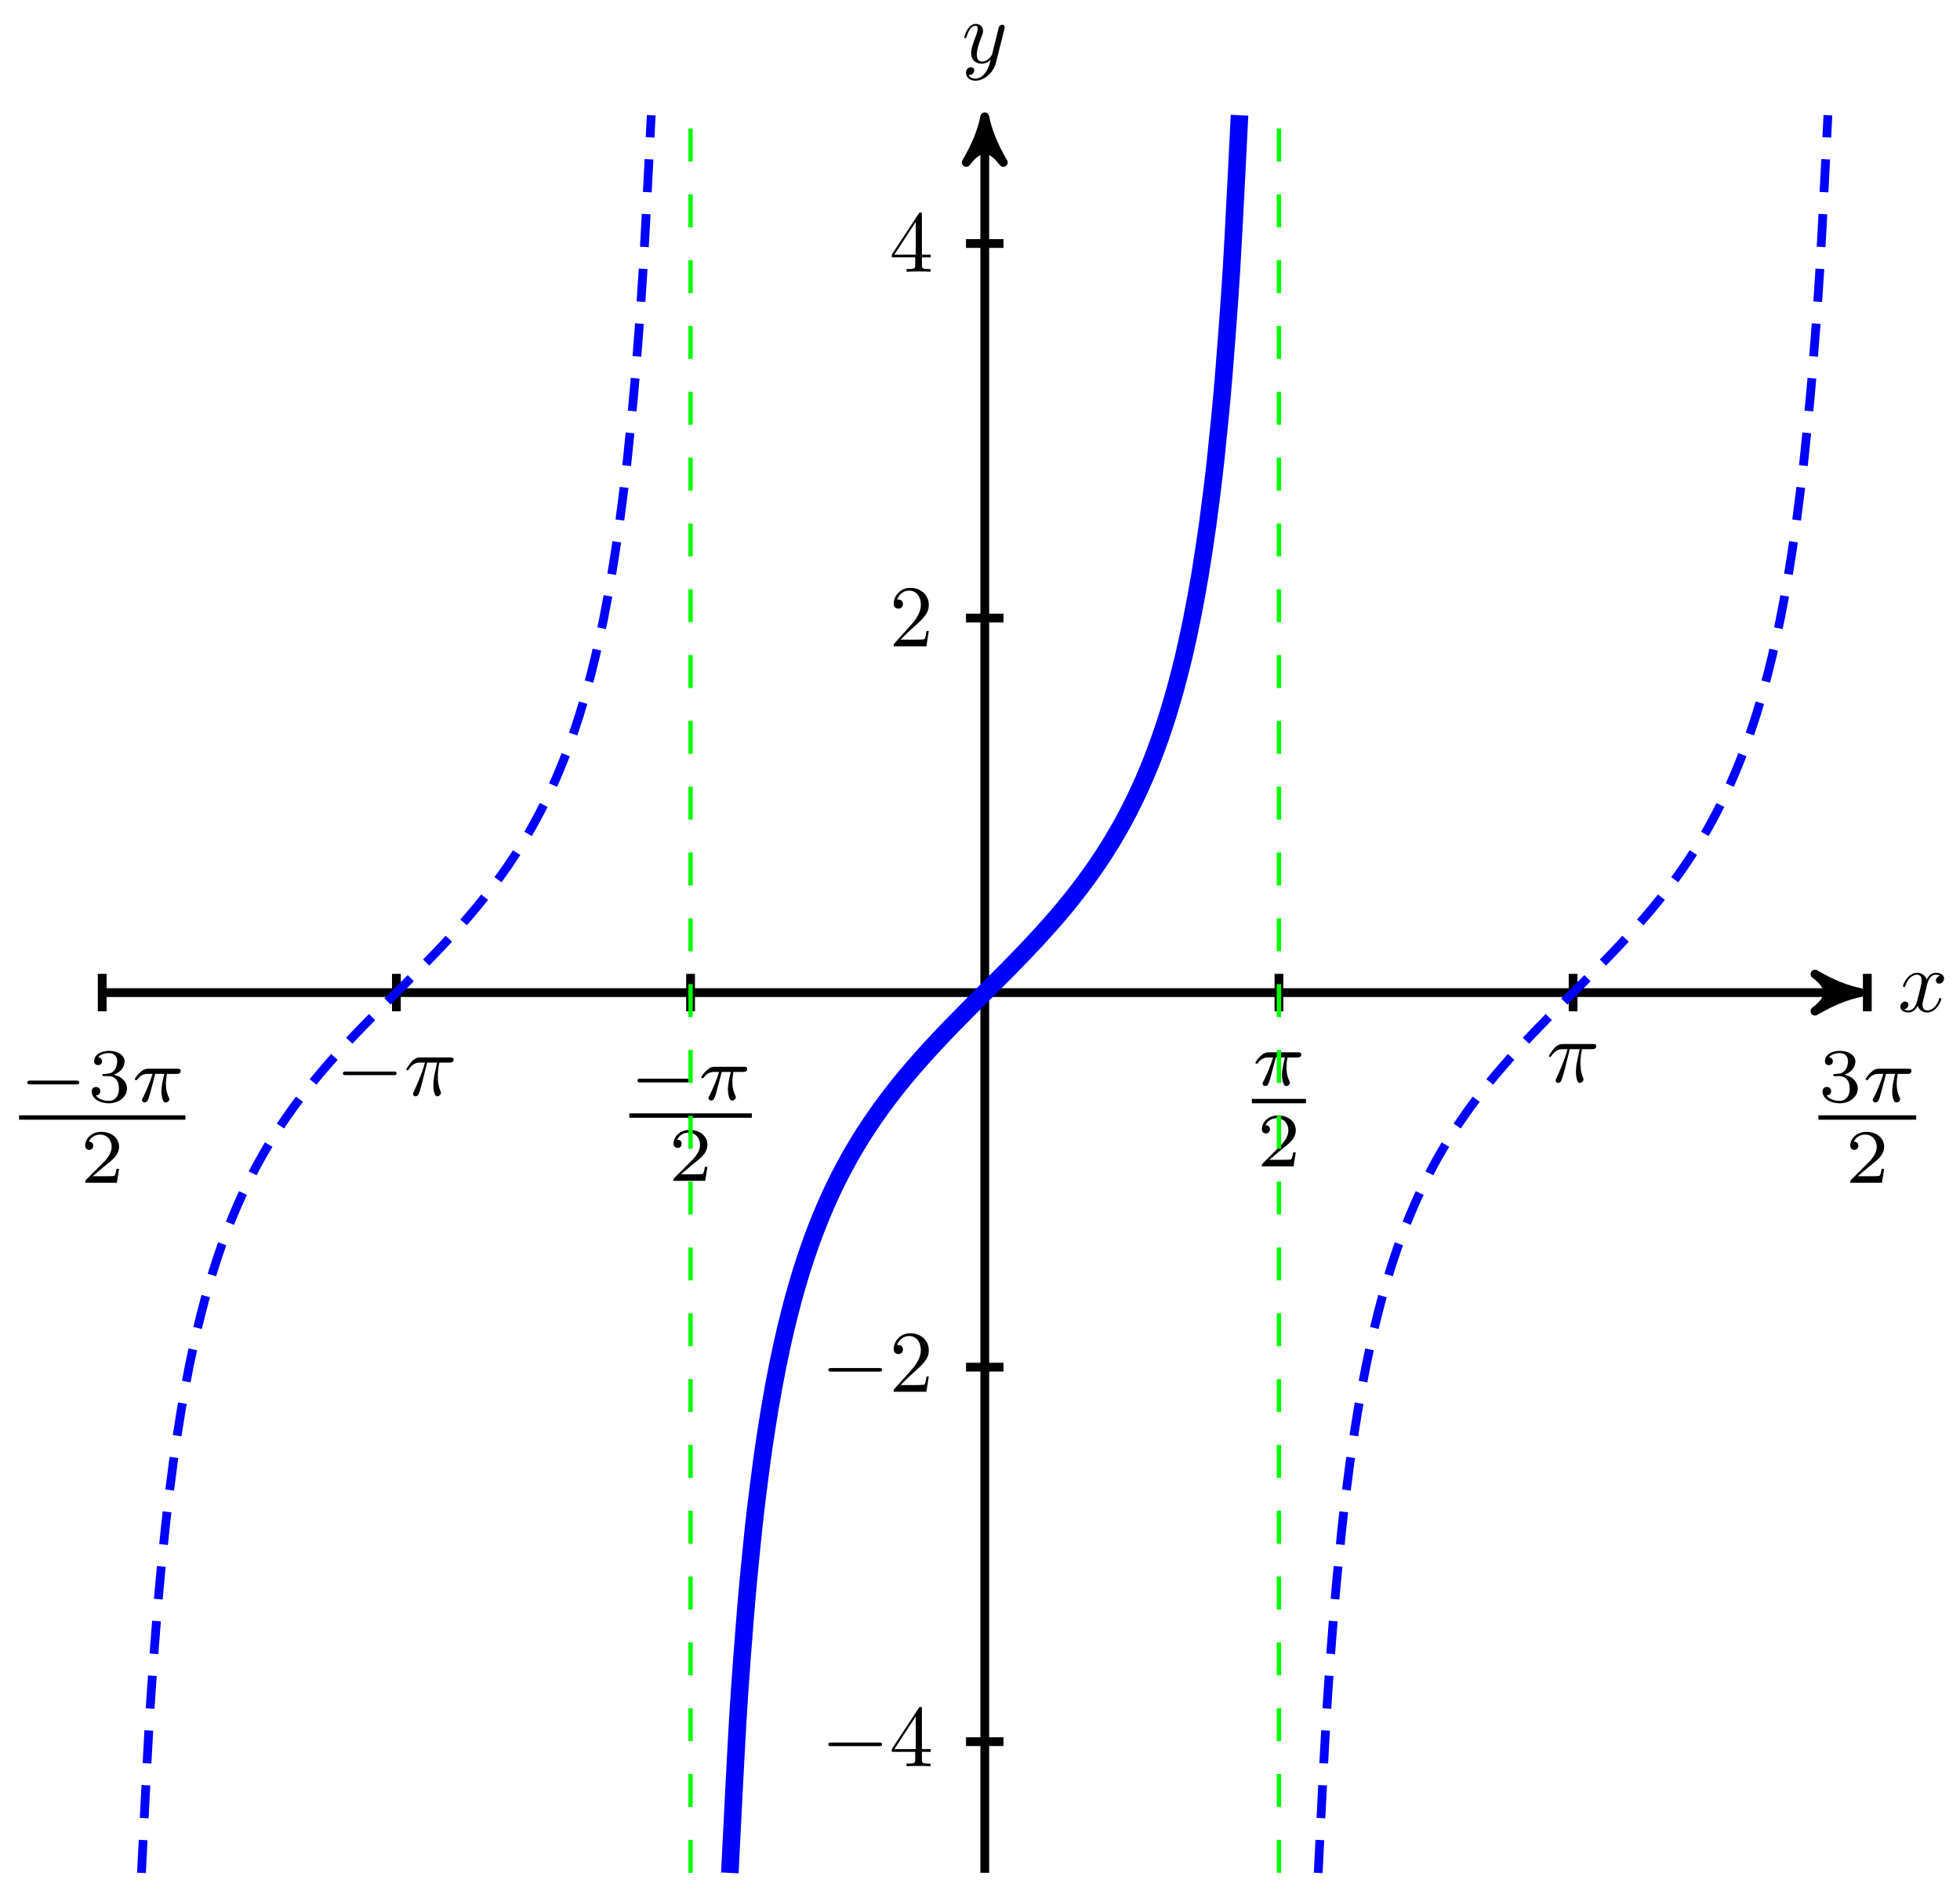 <?xml version="1.0" encoding="UTF-8"?>
<svg xmlns="http://www.w3.org/2000/svg" xmlns:xlink="http://www.w3.org/1999/xlink" width="178pt" height="172pt" viewBox="0 0 178 172" version="1.1">
<defs>
<g>
<symbol overflow="visible" id="glyph0-0">
<path style="stroke:none;" d=""/>
</symbol>
<symbol overflow="visible" id="glyph0-1">
<path style="stroke:none;" d="M 2.656 -2.406 C 2.703 -2.609 2.891 -3.344 3.453 -3.344 C 3.484 -3.344 3.688 -3.344 3.844 -3.25 C 3.625 -3.203 3.469 -3 3.469 -2.812 C 3.469 -2.688 3.547 -2.531 3.766 -2.531 C 3.938 -2.531 4.203 -2.672 4.203 -3 C 4.203 -3.406 3.734 -3.516 3.453 -3.516 C 3 -3.516 2.719 -3.094 2.625 -2.922 C 2.422 -3.438 1.984 -3.516 1.766 -3.516 C 0.938 -3.516 0.484 -2.5 0.484 -2.297 C 0.484 -2.219 0.562 -2.219 0.578 -2.219 C 0.641 -2.219 0.656 -2.234 0.672 -2.297 C 0.953 -3.141 1.469 -3.344 1.75 -3.344 C 1.891 -3.344 2.172 -3.281 2.172 -2.812 C 2.172 -2.562 2.047 -2.031 1.75 -0.922 C 1.625 -0.422 1.344 -0.094 0.984 -0.094 C 0.938 -0.094 0.75 -0.094 0.594 -0.188 C 0.781 -0.234 0.969 -0.391 0.969 -0.625 C 0.969 -0.844 0.781 -0.906 0.672 -0.906 C 0.438 -0.906 0.234 -0.688 0.234 -0.438 C 0.234 -0.078 0.625 0.094 0.984 0.094 C 1.5 0.094 1.797 -0.469 1.812 -0.516 C 1.906 -0.219 2.203 0.094 2.672 0.094 C 3.5 0.094 3.953 -0.938 3.953 -1.141 C 3.953 -1.219 3.875 -1.219 3.859 -1.219 C 3.781 -1.219 3.766 -1.188 3.75 -1.125 C 3.484 -0.281 2.953 -0.094 2.688 -0.094 C 2.375 -0.094 2.25 -0.344 2.25 -0.609 C 2.25 -0.781 2.297 -0.969 2.391 -1.312 Z M 2.656 -2.406 "/>
</symbol>
<symbol overflow="visible" id="glyph0-2">
<path style="stroke:none;" d="M 3.875 -3.031 C 3.906 -3.141 3.906 -3.156 3.906 -3.219 C 3.906 -3.359 3.797 -3.438 3.672 -3.438 C 3.594 -3.438 3.469 -3.391 3.391 -3.266 C 3.375 -3.234 3.312 -2.984 3.281 -2.844 C 3.234 -2.625 3.172 -2.422 3.125 -2.203 L 2.766 -0.766 C 2.734 -0.641 2.391 -0.094 1.859 -0.094 C 1.453 -0.094 1.375 -0.438 1.375 -0.734 C 1.375 -1.094 1.5 -1.594 1.781 -2.297 C 1.906 -2.625 1.938 -2.703 1.938 -2.875 C 1.938 -3.234 1.688 -3.516 1.281 -3.516 C 0.531 -3.516 0.234 -2.359 0.234 -2.297 C 0.234 -2.219 0.312 -2.219 0.328 -2.219 C 0.406 -2.219 0.422 -2.234 0.453 -2.359 C 0.672 -3.109 0.984 -3.344 1.266 -3.344 C 1.328 -3.344 1.453 -3.344 1.453 -3.094 C 1.453 -2.891 1.375 -2.688 1.328 -2.531 C 1 -1.688 0.859 -1.234 0.859 -0.859 C 0.859 -0.156 1.359 0.094 1.828 0.094 C 2.141 0.094 2.422 -0.047 2.641 -0.266 C 2.531 0.141 2.438 0.531 2.125 0.953 C 1.906 1.234 1.609 1.453 1.25 1.453 C 1.125 1.453 0.766 1.438 0.641 1.125 C 0.766 1.125 0.875 1.125 0.984 1.031 C 1.062 0.953 1.141 0.859 1.141 0.703 C 1.141 0.453 0.922 0.422 0.844 0.422 C 0.656 0.422 0.391 0.547 0.391 0.938 C 0.391 1.344 0.75 1.641 1.25 1.641 C 2.062 1.641 2.891 0.906 3.109 0.016 Z M 3.875 -3.031 "/>
</symbol>
<symbol overflow="visible" id="glyph0-3">
<path style="stroke:none;" d="M 2.109 -2.969 L 3.016 -2.969 C 2.75 -1.797 2.672 -1.453 2.672 -0.922 C 2.672 -0.797 2.672 -0.578 2.734 -0.312 C 2.828 0.047 2.906 0.094 3.031 0.094 C 3.188 0.094 3.359 -0.062 3.359 -0.219 C 3.359 -0.266 3.359 -0.281 3.312 -0.391 C 3.078 -0.969 3.078 -1.484 3.078 -1.703 C 3.078 -2.125 3.125 -2.562 3.219 -2.969 L 4.125 -2.969 C 4.234 -2.969 4.516 -2.969 4.516 -3.25 C 4.516 -3.438 4.344 -3.438 4.203 -3.438 L 1.531 -3.438 C 1.359 -3.438 1.047 -3.438 0.703 -3.062 C 0.422 -2.75 0.219 -2.375 0.219 -2.344 C 0.219 -2.328 0.219 -2.266 0.312 -2.266 C 0.375 -2.266 0.391 -2.297 0.438 -2.359 C 0.828 -2.969 1.297 -2.969 1.453 -2.969 L 1.906 -2.969 C 1.656 -2.016 1.219 -1.047 0.891 -0.312 C 0.828 -0.203 0.828 -0.188 0.828 -0.125 C 0.828 0.031 0.953 0.094 1.047 0.094 C 1.297 0.094 1.359 -0.141 1.453 -0.438 C 1.562 -0.797 1.562 -0.812 1.672 -1.219 Z M 2.109 -2.969 "/>
</symbol>
<symbol overflow="visible" id="glyph1-0">
<path style="stroke:none;" d=""/>
</symbol>
<symbol overflow="visible" id="glyph1-1">
<path style="stroke:none;" d="M 5.25 -1.828 C 5.391 -1.828 5.531 -1.828 5.531 -1.984 C 5.531 -2.156 5.391 -2.156 5.25 -2.156 L 0.938 -2.156 C 0.812 -2.156 0.656 -2.156 0.656 -1.984 C 0.656 -1.828 0.812 -1.828 0.938 -1.828 Z M 5.25 -1.828 "/>
</symbol>
<symbol overflow="visible" id="glyph2-0">
<path style="stroke:none;" d=""/>
</symbol>
<symbol overflow="visible" id="glyph2-1">
<path style="stroke:none;" d="M 2.344 -1.312 L 2.344 -0.625 C 2.344 -0.328 2.328 -0.25 1.734 -0.25 L 1.562 -0.25 L 1.562 0 C 1.891 -0.031 2.312 -0.031 2.641 -0.031 C 2.984 -0.031 3.406 -0.031 3.734 0 L 3.734 -0.25 L 3.562 -0.25 C 2.969 -0.25 2.953 -0.328 2.953 -0.625 L 2.953 -1.312 L 3.75 -1.312 L 3.75 -1.562 L 2.953 -1.562 L 2.953 -5.188 C 2.953 -5.344 2.953 -5.391 2.828 -5.391 C 2.75 -5.391 2.734 -5.391 2.672 -5.297 L 0.219 -1.562 L 0.219 -1.312 Z M 2.391 -1.562 L 0.453 -1.562 L 2.391 -4.531 Z M 2.391 -1.562 "/>
</symbol>
<symbol overflow="visible" id="glyph2-2">
<path style="stroke:none;" d="M 1.016 -0.609 L 1.859 -1.438 C 3.094 -2.531 3.578 -2.969 3.578 -3.766 C 3.578 -4.672 2.859 -5.312 1.891 -5.312 C 0.984 -5.312 0.391 -4.578 0.391 -3.859 C 0.391 -3.422 0.797 -3.422 0.828 -3.422 C 0.953 -3.422 1.234 -3.516 1.234 -3.844 C 1.234 -4.047 1.094 -4.25 0.812 -4.25 C 0.75 -4.25 0.734 -4.25 0.703 -4.25 C 0.891 -4.766 1.328 -5.062 1.781 -5.062 C 2.516 -5.062 2.859 -4.422 2.859 -3.766 C 2.859 -3.125 2.453 -2.5 2.016 -2 L 0.484 -0.297 C 0.391 -0.203 0.391 -0.188 0.391 0 L 3.359 0 L 3.578 -1.391 L 3.375 -1.391 C 3.344 -1.141 3.281 -0.797 3.203 -0.672 C 3.141 -0.609 2.625 -0.609 2.453 -0.609 Z M 1.016 -0.609 "/>
</symbol>
<symbol overflow="visible" id="glyph3-0">
<path style="stroke:none;" d=""/>
</symbol>
<symbol overflow="visible" id="glyph3-1">
<path style="stroke:none;" d="M 5.188 -1.578 C 5.297 -1.578 5.469 -1.578 5.469 -1.734 C 5.469 -1.922 5.297 -1.922 5.188 -1.922 L 1.031 -1.922 C 0.922 -1.922 0.75 -1.922 0.75 -1.75 C 0.75 -1.578 0.906 -1.578 1.031 -1.578 Z M 5.188 -1.578 "/>
</symbol>
<symbol overflow="visible" id="glyph4-0">
<path style="stroke:none;" d=""/>
</symbol>
<symbol overflow="visible" id="glyph4-1">
<path style="stroke:none;" d="M 1.906 -2.328 C 2.453 -2.328 2.844 -1.953 2.844 -1.203 C 2.844 -0.344 2.328 -0.078 1.938 -0.078 C 1.656 -0.078 1.031 -0.156 0.75 -0.578 C 1.078 -0.578 1.156 -0.812 1.156 -0.969 C 1.156 -1.188 0.984 -1.344 0.766 -1.344 C 0.578 -1.344 0.375 -1.219 0.375 -0.938 C 0.375 -0.281 1.094 0.141 1.938 0.141 C 2.906 0.141 3.578 -0.516 3.578 -1.203 C 3.578 -1.75 3.141 -2.297 2.375 -2.453 C 3.094 -2.719 3.359 -3.234 3.359 -3.672 C 3.359 -4.219 2.734 -4.625 1.953 -4.625 C 1.188 -4.625 0.594 -4.25 0.594 -3.688 C 0.594 -3.453 0.75 -3.328 0.953 -3.328 C 1.172 -3.328 1.312 -3.484 1.312 -3.672 C 1.312 -3.875 1.172 -4.031 0.953 -4.047 C 1.203 -4.344 1.672 -4.422 1.938 -4.422 C 2.25 -4.422 2.688 -4.266 2.688 -3.672 C 2.688 -3.375 2.594 -3.047 2.406 -2.844 C 2.188 -2.578 1.984 -2.562 1.641 -2.531 C 1.469 -2.516 1.453 -2.516 1.422 -2.516 C 1.406 -2.516 1.344 -2.5 1.344 -2.422 C 1.344 -2.328 1.406 -2.328 1.531 -2.328 Z M 1.906 -2.328 "/>
</symbol>
<symbol overflow="visible" id="glyph4-2">
<path style="stroke:none;" d="M 3.516 -1.266 L 3.281 -1.266 C 3.266 -1.109 3.188 -0.703 3.094 -0.641 C 3.047 -0.594 2.516 -0.594 2.406 -0.594 L 1.125 -0.594 C 1.859 -1.234 2.109 -1.438 2.516 -1.766 C 3.031 -2.172 3.516 -2.609 3.516 -3.266 C 3.516 -4.109 2.781 -4.625 1.891 -4.625 C 1.031 -4.625 0.438 -4.016 0.438 -3.375 C 0.438 -3.031 0.734 -2.984 0.812 -2.984 C 0.969 -2.984 1.172 -3.109 1.172 -3.359 C 1.172 -3.484 1.125 -3.734 0.766 -3.734 C 0.984 -4.219 1.453 -4.375 1.781 -4.375 C 2.484 -4.375 2.844 -3.828 2.844 -3.266 C 2.844 -2.656 2.406 -2.188 2.188 -1.938 L 0.516 -0.266 C 0.438 -0.203 0.438 -0.188 0.438 0 L 3.312 0 Z M 3.516 -1.266 "/>
</symbol>
<symbol overflow="visible" id="glyph5-0">
<path style="stroke:none;" d=""/>
</symbol>
<symbol overflow="visible" id="glyph5-1">
<path style="stroke:none;" d="M 2.172 -2.531 L 3 -2.531 C 2.891 -2.109 2.734 -1.484 2.734 -0.922 C 2.734 -0.641 2.781 -0.453 2.812 -0.312 C 2.922 0.047 3.016 0.062 3.125 0.062 C 3.297 0.062 3.453 -0.078 3.453 -0.25 C 3.453 -0.297 3.438 -0.328 3.406 -0.391 C 3.266 -0.656 3.141 -1.047 3.141 -1.625 C 3.141 -1.75 3.141 -2.031 3.234 -2.531 L 4.109 -2.531 C 4.234 -2.531 4.297 -2.531 4.375 -2.578 C 4.469 -2.656 4.484 -2.766 4.484 -2.797 C 4.484 -3 4.312 -3 4.188 -3 L 1.562 -3 C 1.281 -3 1.078 -2.938 0.766 -2.641 C 0.578 -2.484 0.312 -2.109 0.312 -2.047 C 0.312 -1.969 0.406 -1.969 0.438 -1.969 C 0.516 -1.969 0.516 -1.984 0.562 -2.047 C 0.906 -2.531 1.344 -2.531 1.5 -2.531 L 1.922 -2.531 C 1.703 -1.766 1.328 -0.938 1.125 -0.516 C 1.078 -0.438 1.016 -0.281 0.984 -0.266 C 0.984 -0.234 0.969 -0.203 0.969 -0.156 C 0.969 -0.047 1.047 0.062 1.219 0.062 C 1.484 0.062 1.562 -0.25 1.734 -0.875 Z M 2.172 -2.531 "/>
</symbol>
</g>
</defs>
<g id="surface1">
<path style="fill:none;stroke-width:0.797;stroke-linecap:butt;stroke-linejoin:miter;stroke:rgb(0%,0%,0%);stroke-opacity:1;stroke-miterlimit:10;" d="M -80.151 -0.001 L 78.505 -0.001 " transform="matrix(1,0,0,-1,89.432,90.151)"/>
<path style="fill-rule:nonzero;fill:rgb(0%,0%,0%);fill-opacity:1;stroke-width:0.797;stroke-linecap:butt;stroke-linejoin:round;stroke:rgb(0%,0%,0%);stroke-opacity:1;stroke-miterlimit:10;" d="M 1.037 -0.001 C -0.26 0.26 -1.553 0.776 -3.108 1.682 C -1.553 0.518 -1.553 -0.517 -3.108 -1.685 C -1.553 -0.779 -0.26 -0.259 1.037 -0.001 Z M 1.037 -0.001 " transform="matrix(1,0,0,-1,167.936,90.151)"/>
<g style="fill:rgb(0%,0%,0%);fill-opacity:1;">
  <use xlink:href="#glyph0-1" x="172.346" y="91.867"/>
</g>
<path style="fill:none;stroke-width:0.797;stroke-linecap:butt;stroke-linejoin:miter;stroke:rgb(0%,0%,0%);stroke-opacity:1;stroke-miterlimit:10;" d="M 0.002 -79.939 L 0.002 78.503 " transform="matrix(1,0,0,-1,89.432,90.151)"/>
<path style="fill-rule:nonzero;fill:rgb(0%,0%,0%);fill-opacity:1;stroke-width:0.797;stroke-linecap:butt;stroke-linejoin:round;stroke:rgb(0%,0%,0%);stroke-opacity:1;stroke-miterlimit:10;" d="M 1.037 -0.002 C -0.259 0.26 -1.552 0.776 -3.107 1.682 C -1.552 0.518 -1.552 -0.517 -3.107 -1.685 C -1.552 -0.779 -0.259 -0.259 1.037 -0.002 Z M 1.037 -0.002 " transform="matrix(0,-1,-1,0,89.432,11.647)"/>
<g style="fill:rgb(0%,0%,0%);fill-opacity:1;">
  <use xlink:href="#glyph0-2" x="87.336" y="5.687"/>
</g>
<path style="fill:none;stroke-width:0.797;stroke-linecap:butt;stroke-linejoin:miter;stroke:rgb(0%,0%,0%);stroke-opacity:1;stroke-miterlimit:10;" d="M 1.701 -68.033 L -1.702 -68.033 " transform="matrix(1,0,0,-1,89.432,90.151)"/>
<g style="fill:rgb(0%,0%,0%);fill-opacity:1;">
  <use xlink:href="#glyph1-1" x="74.572" y="160.42"/>
</g>
<g style="fill:rgb(0%,0%,0%);fill-opacity:1;">
  <use xlink:href="#glyph2-1" x="80.771" y="160.42"/>
</g>
<path style="fill:none;stroke-width:0.797;stroke-linecap:butt;stroke-linejoin:miter;stroke:rgb(0%,0%,0%);stroke-opacity:1;stroke-miterlimit:10;" d="M 1.701 -34.017 L -1.702 -34.017 " transform="matrix(1,0,0,-1,89.432,90.151)"/>
<g style="fill:rgb(0%,0%,0%);fill-opacity:1;">
  <use xlink:href="#glyph1-1" x="74.572" y="126.404"/>
</g>
<g style="fill:rgb(0%,0%,0%);fill-opacity:1;">
  <use xlink:href="#glyph2-2" x="80.771" y="126.404"/>
</g>
<path style="fill:none;stroke-width:0.797;stroke-linecap:butt;stroke-linejoin:miter;stroke:rgb(0%,0%,0%);stroke-opacity:1;stroke-miterlimit:10;" d="M 1.701 34.018 L -1.702 34.018 " transform="matrix(1,0,0,-1,89.432,90.151)"/>
<g style="fill:rgb(0%,0%,0%);fill-opacity:1;">
  <use xlink:href="#glyph2-2" x="80.771" y="58.703"/>
</g>
<path style="fill:none;stroke-width:0.797;stroke-linecap:butt;stroke-linejoin:miter;stroke:rgb(0%,0%,0%);stroke-opacity:1;stroke-miterlimit:10;" d="M 1.701 68.034 L -1.702 68.034 " transform="matrix(1,0,0,-1,89.432,90.151)"/>
<g style="fill:rgb(0%,0%,0%);fill-opacity:1;">
  <use xlink:href="#glyph2-1" x="80.771" y="24.686"/>
</g>
<path style="fill:none;stroke-width:0.797;stroke-linecap:butt;stroke-linejoin:miter;stroke:rgb(0%,0%,0%);stroke-opacity:1;stroke-miterlimit:10;" d="M -80.151 1.702 L -80.151 -1.701 " transform="matrix(1,0,0,-1,89.432,90.151)"/>
<g style="fill:rgb(0%,0%,0%);fill-opacity:1;">
  <use xlink:href="#glyph3-1" x="1.729" y="100.065"/>
</g>
<g style="fill:rgb(0%,0%,0%);fill-opacity:1;">
  <use xlink:href="#glyph4-1" x="7.956" y="100.065"/>
</g>
<g style="fill:rgb(0%,0%,0%);fill-opacity:1;">
  <use xlink:href="#glyph5-1" x="11.927" y="100.065"/>
</g>
<path style="fill:none;stroke-width:0.399;stroke-linecap:butt;stroke-linejoin:miter;stroke:rgb(0%,0%,0%);stroke-opacity:1;stroke-miterlimit:10;" d="M 179.628 -73.659 L 194.734 -73.659 " transform="matrix(1,0,0,-1,-177.898,27.837)"/>
<g style="fill:rgb(0%,0%,0%);fill-opacity:1;">
  <use xlink:href="#glyph4-2" x="7.297" y="107.423"/>
</g>
<path style="fill:none;stroke-width:0.797;stroke-linecap:butt;stroke-linejoin:miter;stroke:rgb(0%,0%,0%);stroke-opacity:1;stroke-miterlimit:10;" d="M -26.717 1.702 L -26.717 -1.701 " transform="matrix(1,0,0,-1,89.432,90.151)"/>
<g style="fill:rgb(0%,0%,0%);fill-opacity:1;">
  <use xlink:href="#glyph3-1" x="57.147" y="99.888"/>
</g>
<g style="fill:rgb(0%,0%,0%);fill-opacity:1;">
  <use xlink:href="#glyph5-1" x="63.374" y="99.888"/>
</g>
<path style="fill:none;stroke-width:0.399;stroke-linecap:butt;stroke-linejoin:miter;stroke:rgb(0%,0%,0%);stroke-opacity:1;stroke-miterlimit:10;" d="M 179.628 -73.66 L 190.761 -73.66 " transform="matrix(1,0,0,-1,-122.48,27.66)"/>
<g style="fill:rgb(0%,0%,0%);fill-opacity:1;">
  <use xlink:href="#glyph4-2" x="60.73" y="107.246"/>
</g>
<path style="fill:none;stroke-width:0.797;stroke-linecap:butt;stroke-linejoin:miter;stroke:rgb(0%,0%,0%);stroke-opacity:1;stroke-miterlimit:10;" d="M -53.432 1.702 L -53.432 -1.701 " transform="matrix(1,0,0,-1,89.432,90.151)"/>
<g style="fill:rgb(0%,0%,0%);fill-opacity:1;">
  <use xlink:href="#glyph1-1" x="30.485" y="99.476"/>
</g>
<g style="fill:rgb(0%,0%,0%);fill-opacity:1;">
  <use xlink:href="#glyph0-3" x="36.684" y="99.476"/>
</g>
<path style="fill:none;stroke-width:0.797;stroke-linecap:butt;stroke-linejoin:miter;stroke:rgb(0%,0%,0%);stroke-opacity:1;stroke-miterlimit:10;" d="M 26.716 1.702 L 26.716 -1.701 " transform="matrix(1,0,0,-1,89.432,90.151)"/>
<g style="fill:rgb(0%,0%,0%);fill-opacity:1;">
  <use xlink:href="#glyph5-1" x="113.693" y="98.573"/>
</g>
<path style="fill:none;stroke-width:0.399;stroke-linecap:butt;stroke-linejoin:miter;stroke:rgb(0%,0%,0%);stroke-opacity:1;stroke-miterlimit:10;" d="M 179.625 -73.659 L 184.536 -73.659 " transform="matrix(1,0,0,-1,-65.934,26.345)"/>
<g style="fill:rgb(0%,0%,0%);fill-opacity:1;">
  <use xlink:href="#glyph4-2" x="114.162" y="105.931"/>
</g>
<path style="fill:none;stroke-width:0.797;stroke-linecap:butt;stroke-linejoin:miter;stroke:rgb(0%,0%,0%);stroke-opacity:1;stroke-miterlimit:10;" d="M 53.431 1.702 L 53.431 -1.701 " transform="matrix(1,0,0,-1,89.432,90.151)"/>
<g style="fill:rgb(0%,0%,0%);fill-opacity:1;">
  <use xlink:href="#glyph0-3" x="140.451" y="98.259"/>
</g>
<path style="fill:none;stroke-width:0.797;stroke-linecap:butt;stroke-linejoin:miter;stroke:rgb(0%,0%,0%);stroke-opacity:1;stroke-miterlimit:10;" d="M 80.15 1.702 L 80.15 -1.701 " transform="matrix(1,0,0,-1,89.432,90.151)"/>
<g style="fill:rgb(0%,0%,0%);fill-opacity:1;">
  <use xlink:href="#glyph4-1" x="165.14" y="100.065"/>
</g>
<g style="fill:rgb(0%,0%,0%);fill-opacity:1;">
  <use xlink:href="#glyph5-1" x="169.112" y="100.065"/>
</g>
<path style="fill:none;stroke-width:0.399;stroke-linecap:butt;stroke-linejoin:miter;stroke:rgb(0%,0%,0%);stroke-opacity:1;stroke-miterlimit:10;" d="M 179.628 -73.659 L 188.507 -73.659 " transform="matrix(1,0,0,-1,-14.487,27.837)"/>
<g style="fill:rgb(0%,0%,0%);fill-opacity:1;">
  <use xlink:href="#glyph4-2" x="167.595" y="107.423"/>
</g>
<path style="fill:none;stroke-width:0.399;stroke-linecap:butt;stroke-linejoin:miter;stroke:rgb(0%,100%,0%);stroke-opacity:1;stroke-dasharray:2.989,2.989;stroke-miterlimit:10;" d="M -26.717 -79.939 L -26.717 79.94 " transform="matrix(1,0,0,-1,89.432,90.151)"/>
<path style="fill:none;stroke-width:0.399;stroke-linecap:butt;stroke-linejoin:miter;stroke:rgb(0%,100%,0%);stroke-opacity:1;stroke-dasharray:2.989,2.989;stroke-miterlimit:10;" d="M 26.716 -79.939 L 26.716 79.94 " transform="matrix(1,0,0,-1,89.432,90.151)"/>
<path style="fill:none;stroke-width:0.797;stroke-linecap:butt;stroke-linejoin:miter;stroke:rgb(0%,0%,100%);stroke-opacity:1;stroke-dasharray:2.989,1.993;stroke-miterlimit:10;" d="M -76.584 -79.951 C -76.584 -79.951 -76.061 -69.341 -75.862 -66.021 C -75.659 -62.704 -75.338 -58.474 -75.139 -56.044 C -74.936 -53.615 -74.616 -50.376 -74.412 -48.513 C -74.213 -46.65 -73.893 -44.099 -73.69 -42.619 C -73.491 -41.142 -73.17 -39.064 -72.967 -37.857 C -72.768 -36.65 -72.444 -34.927 -72.245 -33.919 C -72.045 -32.915 -71.721 -31.454 -71.522 -30.599 C -71.319 -29.744 -70.998 -28.494 -70.799 -27.755 C -70.596 -27.017 -70.276 -25.923 -70.073 -25.275 C -69.873 -24.626 -69.553 -23.662 -69.35 -23.091 C -69.151 -22.517 -68.83 -21.658 -68.627 -21.146 C -68.428 -20.634 -68.104 -19.861 -67.905 -19.396 C -67.705 -18.931 -67.381 -18.228 -67.182 -17.806 C -66.979 -17.384 -66.659 -16.744 -66.459 -16.357 C -66.256 -15.966 -65.936 -15.376 -65.733 -15.017 C -65.534 -14.658 -65.213 -14.107 -65.01 -13.775 C -64.811 -13.443 -64.491 -12.927 -64.287 -12.615 C -64.088 -12.306 -63.764 -11.822 -63.565 -11.529 C -63.366 -11.236 -63.041 -10.779 -62.842 -10.501 C -62.639 -10.224 -62.319 -9.79 -62.12 -9.529 C -61.916 -9.263 -61.596 -8.849 -61.393 -8.599 C -61.194 -8.345 -60.873 -7.951 -60.67 -7.708 C -60.471 -7.466 -60.151 -7.087 -59.948 -6.853 C -59.748 -6.619 -59.424 -6.251 -59.225 -6.025 C -59.026 -5.802 -58.702 -5.443 -58.502 -5.224 C -58.299 -5.005 -57.979 -4.658 -57.78 -4.443 C -57.577 -4.228 -57.256 -3.888 -57.057 -3.677 C -56.854 -3.466 -56.534 -3.134 -56.33 -2.927 C -56.131 -2.72 -55.811 -2.392 -55.608 -2.189 C -55.409 -1.982 -55.084 -1.658 -54.885 -1.454 C -54.686 -1.255 -54.362 -0.931 -54.162 -0.728 C -53.959 -0.529 -53.639 -0.204 -53.44 -0.005 C -53.237 0.194 -52.916 0.518 -52.717 0.717 C -52.514 0.921 -52.194 1.241 -51.991 1.444 C -51.791 1.647 -51.471 1.971 -51.268 2.174 C -51.069 2.378 -50.745 2.71 -50.545 2.917 C -50.346 3.124 -50.022 3.456 -49.823 3.667 C -49.62 3.878 -49.299 4.213 -49.1 4.428 C -48.897 4.643 -48.577 4.991 -48.377 5.21 C -48.174 5.432 -47.854 5.788 -47.651 6.014 C -47.452 6.241 -47.131 6.608 -46.928 6.838 C -46.729 7.073 -46.405 7.452 -46.205 7.694 C -46.006 7.936 -45.682 8.335 -45.483 8.585 C -45.284 8.838 -44.959 9.249 -44.76 9.514 C -44.557 9.776 -44.237 10.21 -44.037 10.487 C -43.834 10.764 -43.514 11.217 -43.311 11.51 C -43.112 11.803 -42.791 12.288 -42.588 12.6 C -42.389 12.909 -42.065 13.424 -41.866 13.756 C -41.666 14.088 -41.342 14.639 -41.143 14.995 C -40.944 15.354 -40.62 15.944 -40.42 16.331 C -40.217 16.717 -39.897 17.362 -39.698 17.784 C -39.495 18.206 -39.174 18.909 -38.971 19.37 C -38.772 19.831 -38.452 20.604 -38.248 21.116 C -38.049 21.628 -37.725 22.487 -37.526 23.057 C -37.327 23.631 -37.002 24.592 -36.803 25.237 C -36.604 25.885 -36.28 26.975 -36.08 27.713 C -35.877 28.448 -35.557 29.698 -35.358 30.549 C -35.155 31.405 -34.834 32.858 -34.631 33.862 C -34.432 34.87 -34.112 36.589 -33.909 37.792 C -33.709 38.995 -33.385 41.065 -33.186 42.538 C -32.987 44.01 -32.662 46.557 -32.463 48.409 C -32.264 50.264 -31.94 53.487 -31.741 55.905 C -31.537 58.327 -31.217 62.546 -31.018 65.846 C -30.815 69.143 -30.291 79.686 -30.291 79.686 " transform="matrix(1,0,0,-1,89.432,90.151)"/>
<path style="fill:none;stroke-width:0.797;stroke-linecap:butt;stroke-linejoin:miter;stroke:rgb(0%,0%,100%);stroke-opacity:1;stroke-dasharray:2.989,1.993;stroke-miterlimit:10;" d="M 30.283 -79.951 C 30.283 -79.951 30.802 -69.341 31.006 -66.021 C 31.205 -62.704 31.529 -58.474 31.728 -56.044 C 31.927 -53.615 32.252 -50.376 32.451 -48.513 C 32.654 -46.65 32.974 -44.099 33.173 -42.619 C 33.377 -41.142 33.697 -39.064 33.9 -37.857 C 34.099 -36.65 34.42 -34.927 34.623 -33.919 C 34.822 -32.915 35.142 -31.454 35.345 -30.599 C 35.545 -29.744 35.869 -28.494 36.068 -27.755 C 36.267 -27.017 36.591 -25.923 36.791 -25.275 C 36.994 -24.626 37.314 -23.662 37.513 -23.091 C 37.716 -22.517 38.037 -21.658 38.24 -21.146 C 38.439 -20.634 38.759 -19.861 38.963 -19.396 C 39.162 -18.931 39.482 -18.228 39.685 -17.806 C 39.884 -17.384 40.209 -16.744 40.408 -16.357 C 40.607 -15.966 40.931 -15.376 41.13 -15.017 C 41.334 -14.658 41.654 -14.107 41.853 -13.775 C 42.056 -13.443 42.377 -12.927 42.576 -12.615 C 42.779 -12.306 43.099 -11.822 43.302 -11.529 C 43.502 -11.236 43.822 -10.779 44.025 -10.501 C 44.224 -10.224 44.548 -9.79 44.748 -9.529 C 44.947 -9.263 45.271 -8.849 45.47 -8.599 C 45.673 -8.345 45.994 -7.951 46.193 -7.708 C 46.396 -7.466 46.716 -7.087 46.916 -6.853 C 47.119 -6.619 47.439 -6.251 47.642 -6.025 C 47.841 -5.802 48.162 -5.443 48.365 -5.224 C 48.564 -5.005 48.888 -4.658 49.088 -4.443 C 49.287 -4.228 49.611 -3.888 49.81 -3.677 C 50.013 -3.466 50.334 -3.134 50.533 -2.927 C 50.736 -2.72 51.056 -2.392 51.255 -2.189 C 51.459 -1.982 51.779 -1.658 51.982 -1.454 C 52.181 -1.255 52.502 -0.931 52.705 -0.728 C 52.904 -0.529 53.228 -0.204 53.427 -0.005 C 53.627 0.194 53.951 0.518 54.15 0.717 C 54.349 0.921 54.673 1.241 54.873 1.444 C 55.076 1.647 55.396 1.971 55.595 2.174 C 55.798 2.378 56.119 2.71 56.322 2.917 C 56.521 3.124 56.841 3.456 57.045 3.667 C 57.244 3.878 57.568 4.213 57.767 4.428 C 57.966 4.643 58.291 4.991 58.49 5.21 C 58.689 5.432 59.013 5.788 59.213 6.014 C 59.416 6.241 59.736 6.608 59.935 6.838 C 60.138 7.073 60.459 7.452 60.662 7.694 C 60.861 7.936 61.181 8.335 61.384 8.585 C 61.584 8.838 61.908 9.249 62.107 9.514 C 62.306 9.776 62.63 10.21 62.83 10.487 C 63.029 10.764 63.353 11.217 63.552 11.51 C 63.755 11.803 64.076 12.288 64.275 12.6 C 64.478 12.909 64.798 13.424 65.002 13.756 C 65.201 14.088 65.521 14.639 65.724 14.995 C 65.923 15.354 66.248 15.944 66.447 16.331 C 66.646 16.717 66.97 17.362 67.17 17.784 C 67.369 18.206 67.693 18.909 67.892 19.37 C 68.095 19.831 68.416 20.604 68.615 21.116 C 68.818 21.628 69.138 22.487 69.341 23.057 C 69.541 23.631 69.861 24.592 70.064 25.237 C 70.263 25.885 70.588 26.975 70.787 27.713 C 70.986 28.448 71.31 29.698 71.509 30.549 C 71.709 31.405 72.033 32.858 72.232 33.862 C 72.435 34.87 72.755 36.589 72.955 37.792 C 73.158 38.995 73.478 41.065 73.681 42.538 C 73.88 44.01 74.201 46.557 74.404 48.409 C 74.603 50.264 74.923 53.487 75.127 55.905 C 75.326 58.327 75.65 62.546 75.849 65.846 C 76.048 69.143 76.572 79.686 76.572 79.686 " transform="matrix(1,0,0,-1,89.432,90.151)"/>
<path style="fill:none;stroke-width:1.594;stroke-linecap:butt;stroke-linejoin:miter;stroke:rgb(0%,0%,100%);stroke-opacity:1;stroke-miterlimit:10;" d="M -23.151 -79.951 C -23.151 -79.951 -22.627 -69.341 -22.428 -66.021 C -22.229 -62.704 -21.905 -58.474 -21.705 -56.044 C -21.502 -53.615 -21.182 -50.376 -20.983 -48.513 C -20.78 -46.65 -20.459 -44.099 -20.256 -42.619 C -20.057 -41.142 -19.737 -39.064 -19.534 -37.857 C -19.334 -36.65 -19.014 -34.927 -18.811 -33.919 C -18.612 -32.915 -18.287 -31.454 -18.088 -30.599 C -17.889 -29.744 -17.565 -28.494 -17.366 -27.755 C -17.162 -27.017 -16.842 -25.923 -16.643 -25.275 C -16.44 -24.626 -16.119 -23.662 -15.916 -23.091 C -15.717 -22.517 -15.397 -21.658 -15.194 -21.146 C -14.995 -20.634 -14.674 -19.861 -14.471 -19.396 C -14.272 -18.931 -13.948 -18.228 -13.748 -17.806 C -13.549 -17.384 -13.225 -16.744 -13.026 -16.357 C -12.823 -15.966 -12.502 -15.376 -12.303 -15.017 C -12.1 -14.658 -11.78 -14.107 -11.577 -13.775 C -11.377 -13.443 -11.057 -12.927 -10.854 -12.615 C -10.655 -12.306 -10.334 -11.822 -10.131 -11.529 C -9.932 -11.236 -9.608 -10.779 -9.409 -10.501 C -9.209 -10.224 -8.885 -9.79 -8.686 -9.529 C -8.483 -9.263 -8.162 -8.849 -7.963 -8.599 C -7.76 -8.345 -7.44 -7.951 -7.241 -7.708 C -7.037 -7.466 -6.717 -7.087 -6.514 -6.853 C -6.315 -6.619 -5.995 -6.251 -5.791 -6.025 C -5.592 -5.802 -5.268 -5.443 -5.069 -5.224 C -4.87 -5.005 -4.545 -4.658 -4.346 -4.443 C -4.143 -4.228 -3.823 -3.888 -3.623 -3.677 C -3.42 -3.466 -3.1 -3.134 -2.901 -2.927 C -2.698 -2.72 -2.377 -2.392 -2.174 -2.189 C -1.975 -1.982 -1.655 -1.658 -1.452 -1.454 C -1.252 -1.255 -0.928 -0.931 -0.729 -0.728 C -0.53 -0.529 -0.205 -0.204 -0.006 -0.005 C 0.197 0.194 0.517 0.518 0.716 0.717 C 0.92 0.921 1.24 1.241 1.439 1.444 C 1.642 1.647 1.963 1.971 2.166 2.174 C 2.365 2.378 2.685 2.71 2.888 2.917 C 3.088 3.124 3.412 3.456 3.611 3.667 C 3.81 3.878 4.134 4.213 4.334 4.428 C 4.533 4.643 4.857 4.991 5.056 5.21 C 5.259 5.432 5.58 5.788 5.779 6.014 C 5.982 6.241 6.302 6.608 6.505 6.838 C 6.705 7.073 7.025 7.452 7.228 7.694 C 7.427 7.936 7.752 8.335 7.951 8.585 C 8.15 8.838 8.474 9.249 8.673 9.514 C 8.873 9.776 9.197 10.21 9.396 10.487 C 9.599 10.764 9.92 11.217 10.119 11.51 C 10.322 11.803 10.642 12.288 10.845 12.6 C 11.045 12.909 11.365 13.424 11.568 13.756 C 11.767 14.088 12.091 14.639 12.291 14.995 C 12.49 15.354 12.814 15.944 13.013 16.331 C 13.213 16.717 13.537 17.362 13.736 17.784 C 13.939 18.206 14.259 18.909 14.459 19.37 C 14.662 19.831 14.982 20.604 15.185 21.116 C 15.384 21.628 15.705 22.487 15.908 23.057 C 16.107 23.631 16.431 24.592 16.631 25.237 C 16.83 25.885 17.154 26.975 17.353 27.713 C 17.552 28.448 17.877 29.698 18.076 30.549 C 18.279 31.405 18.599 32.858 18.798 33.862 C 19.002 34.87 19.322 36.589 19.525 37.792 C 19.724 38.995 20.045 41.065 20.248 42.538 C 20.447 44.01 20.771 46.557 20.97 48.409 C 21.17 50.264 21.494 53.487 21.693 55.905 C 21.892 58.327 22.216 62.546 22.416 65.846 C 22.619 69.143 23.138 79.686 23.138 79.686 " transform="matrix(1,0,0,-1,89.432,90.151)"/>
</g>
</svg>
